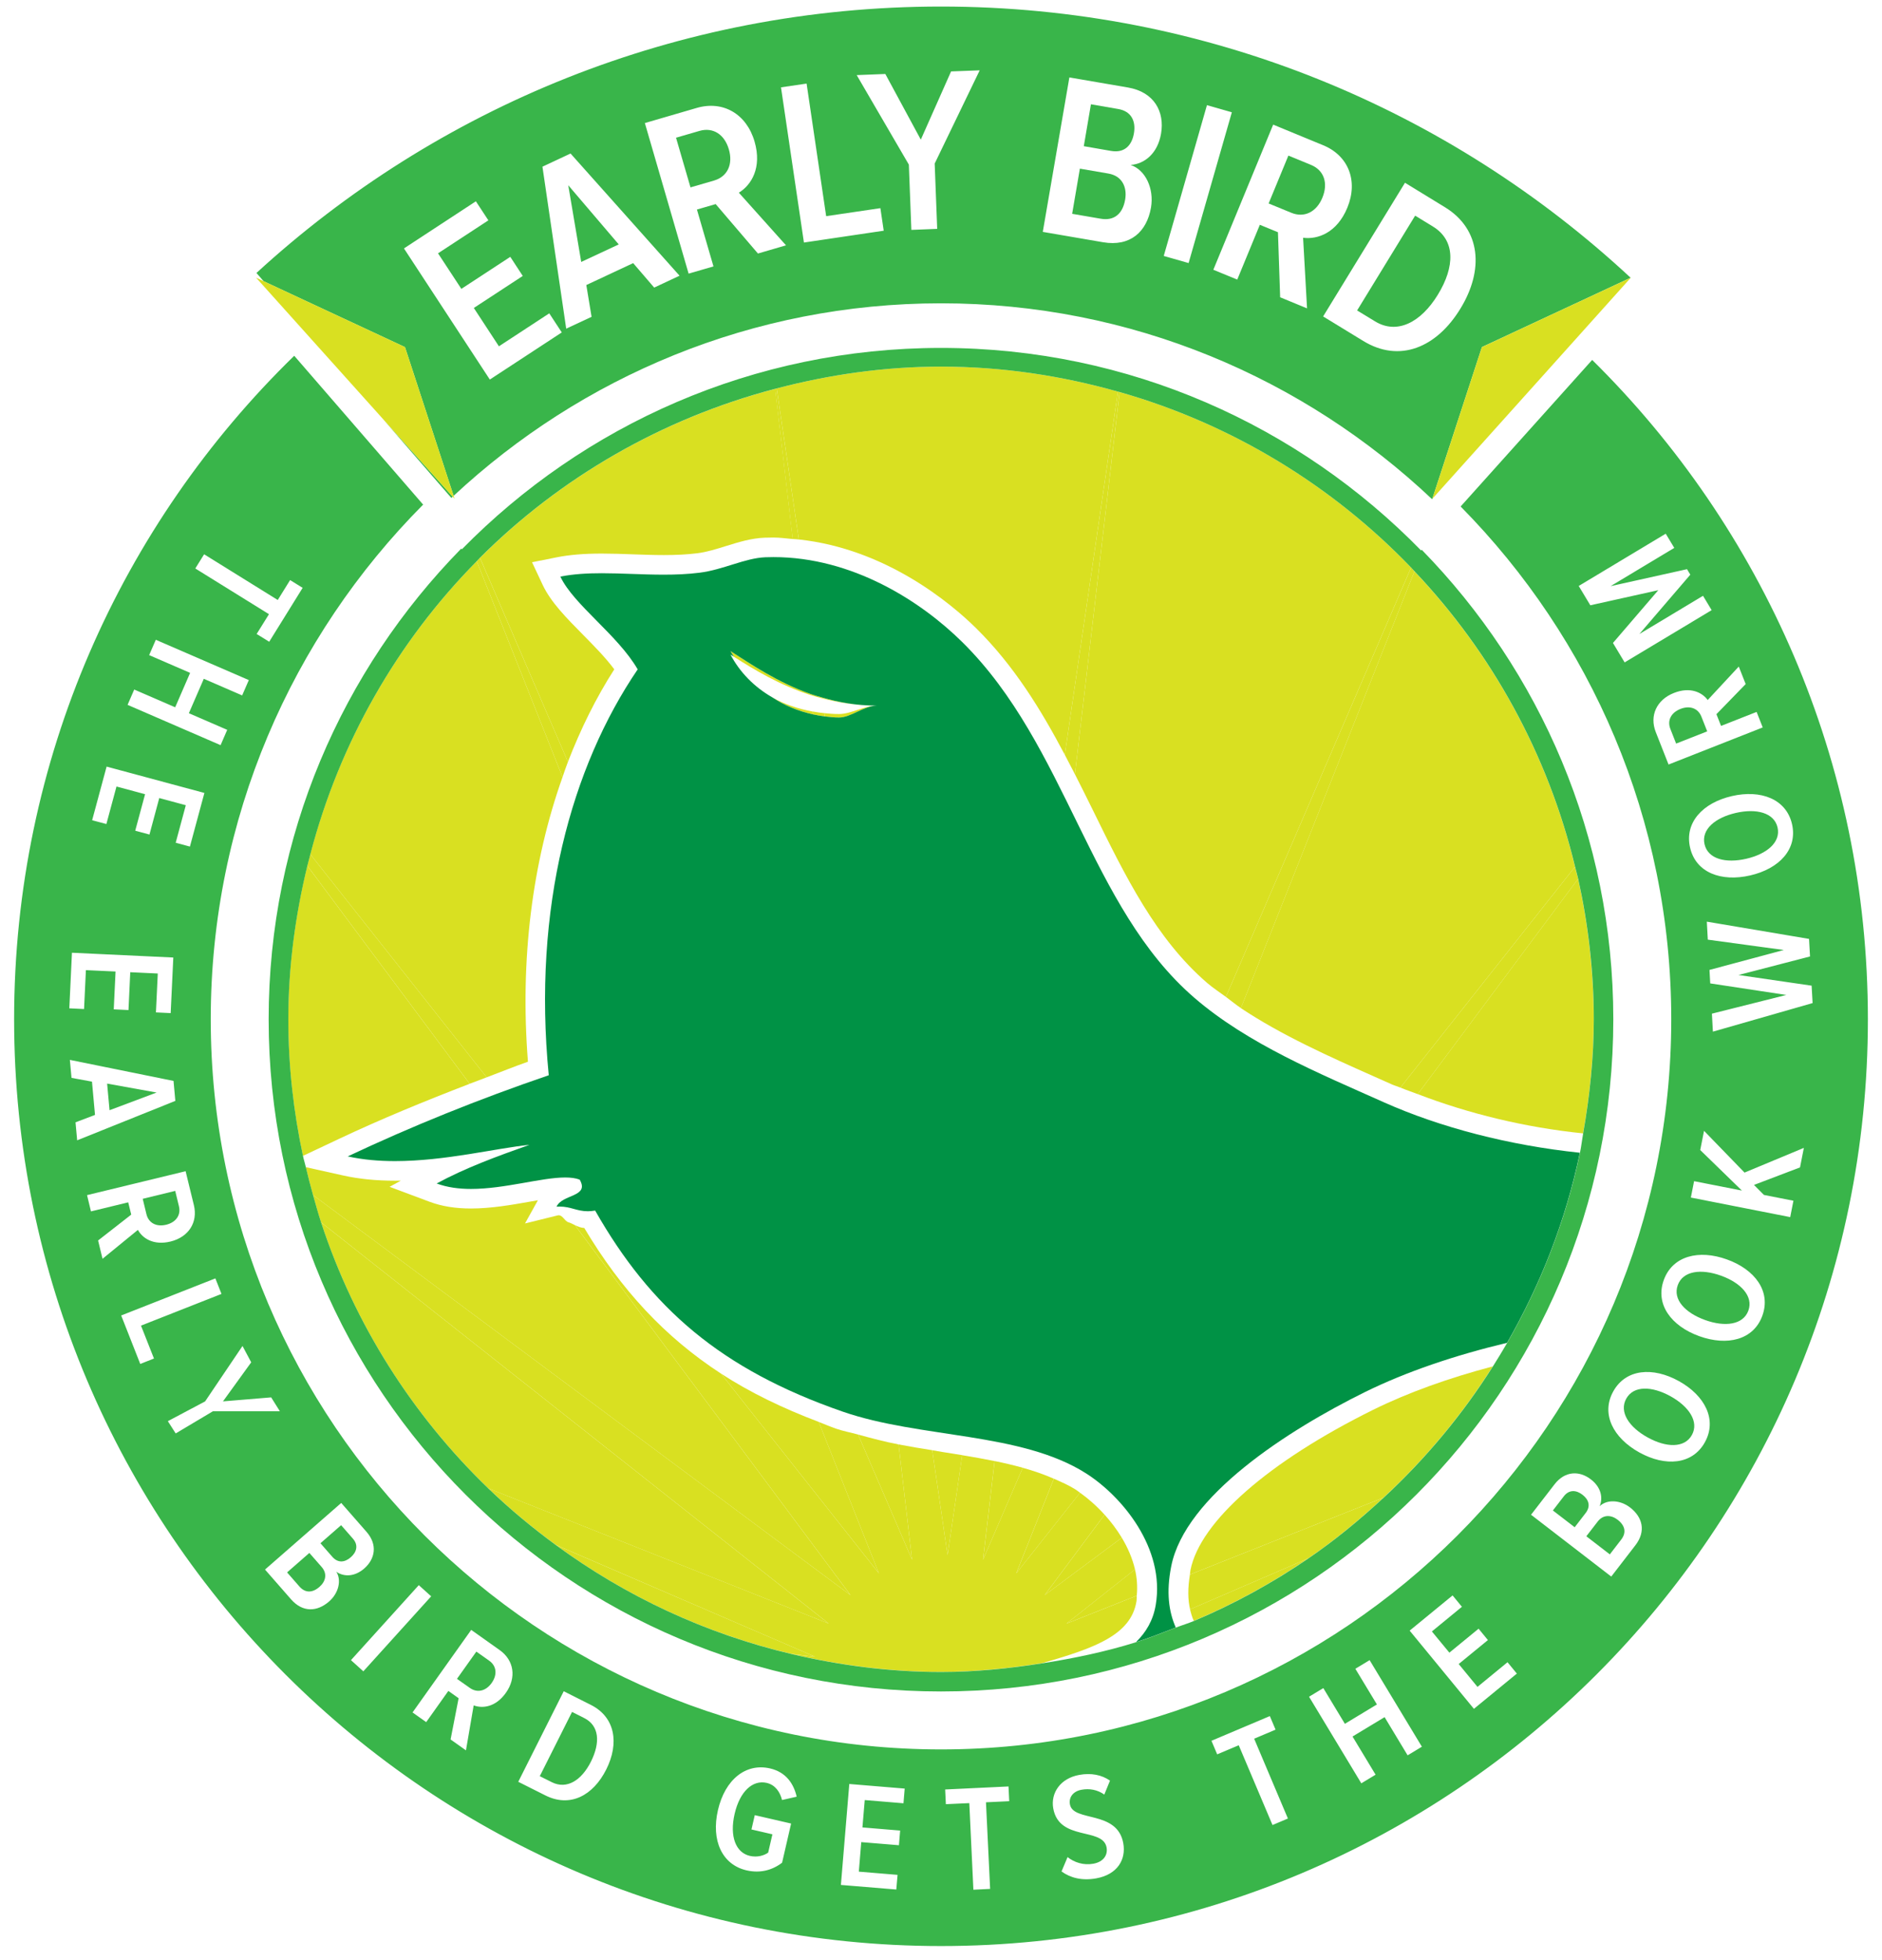 <?xml version="1.0" encoding="utf-8"?>
<!-- Generator: Adobe Illustrator 15.0.2, SVG Export Plug-In  -->
<!DOCTYPE svg PUBLIC "-//W3C//DTD SVG 1.1//EN" "http://www.w3.org/Graphics/SVG/1.1/DTD/svg11.dtd">
<svg version="1.1"
	 xmlns="http://www.w3.org/2000/svg" xmlns:xlink="http://www.w3.org/1999/xlink" xmlns:a="http://ns.adobe.com/AdobeSVGViewerExtensions/3.0/"
	 x="0px" y="0px" width="48px" height="50px" viewBox="-0.36 -0.167 48 50"
	 overflow="visible" enable-background="new -0.36 -0.167 48 50" xml:space="preserve">
<defs>
</defs>
<path fill="none" d="M5.015,25.833c0,10.286,8.338,18.625,18.625,18.625c10.286,0,18.625-8.339,18.625-18.625
	c0-5.1-2.053-9.716-5.373-13.08l-0.99,1.104c3.019,3.091,4.886,7.313,4.886,11.976c0,9.471-7.677,17.147-17.147,17.147
	c-9.471,0-17.148-7.677-17.148-17.147c0-4.677,1.877-8.912,4.913-12.005l-0.973-1.123C7.085,16.072,5.015,20.71,5.015,25.833z"/>
<path fill="#D9E021" d="M7.828,31.013c0.855,2.604,2.336,4.924,4.266,6.786l8.682,3.45L7.828,31.013z"/>
<path fill="#D9E021" d="M13.815,39.242c1.774,1.304,3.81,2.263,6.02,2.782l0.593,0.069L13.815,39.242z"/>
<path fill="#D9E021" d="M30.088,41.18c1.03-0.435,2.007-0.972,2.919-1.596l-3.015,1.301C30.017,40.988,30.045,41.089,30.088,41.18z"
	/>
<path fill="#D9E021" d="M30.003,39.882c-0.008,0.042-0.008,0.075-0.015,0.115l4.937-1.961c1.068-0.989,2.006-2.112,2.787-3.348
	c-1.126,0.297-2.158,0.667-3.048,1.106C31.991,37.117,30.249,38.645,30.003,39.882z"/>
<path fill="#D9E021" d="M25.725,37.273c-0.231-0.064-0.471-0.121-0.718-0.171l-0.294,2.517L25.725,37.273z"/>
<path fill="#D9E021" d="M24.181,36.952c-0.167-0.026-0.33-0.055-0.5-0.08c-0.088-0.014-0.177-0.032-0.265-0.046l0.392,2.674
	L24.181,36.952z"/>
<path fill="#D9E021" d="M11.619,27.479l-4.142-5.563c-0.305,1.259-0.485,2.566-0.485,3.917c0,1.196,0.133,2.36,0.374,3.485
	l0.931-0.439C9.362,28.376,10.481,27.917,11.619,27.479z"/>
<path fill="#D9E021" d="M14.304,31.085c-0.059-0.028-0.113-0.059-0.162-0.072c-0.095-0.025-0.15-0.18-0.249-0.18
	c-0.006,0-0.012,0-0.018,0l-0.845,0.209l0.329-0.592c-0.071,0.012-0.145,0.025-0.218,0.038c-0.458,0.081-0.978,0.172-1.488,0.172
	c-0.401,0-0.745-0.056-1.052-0.17l-1.025-0.383l0.288-0.157c-0.05,0.001-0.1,0.001-0.15,0.001c-0.483,0-0.913-0.043-1.312-0.131
	L7.44,29.606c0.056,0.239,0.117,0.475,0.183,0.71l13.709,10.207L14.304,31.085z"/>
<path fill="#D9E021" d="M22.558,36.678c-0.353-0.067-0.692-0.158-1.033-0.252l1.377,3.193L22.558,36.678z"/>
<path fill="#D9E021" d="M20.522,36.104c-0.926-0.351-1.758-0.754-2.494-1.233l4.029,5.097L20.522,36.104z"/>
<path fill="#D9E021" d="M14.125,19.267c0.325-0.839,0.715-1.632,1.182-2.36c-0.219-0.296-0.512-0.593-0.797-0.882
	c-0.423-0.428-0.823-0.833-1.029-1.272l-0.271-0.578l0.626-0.125c0.327-0.065,0.693-0.096,1.153-0.096
	c0.257,0,0.521,0.009,0.788,0.019c0.262,0.009,0.526,0.019,0.792,0.019c0.331,0,0.602-0.015,0.853-0.046
	c0.242-0.03,0.481-0.105,0.735-0.184c0.315-0.098,0.642-0.2,0.984-0.213c0.076-0.003,0.153-0.004,0.229-0.004
	c0.168,0,0.326,0.024,0.489,0.038l-0.448-3.831c-2.887,0.761-5.477,2.26-7.529,4.311L14.125,19.267z"/>
<path fill="#D9E021" d="M24.54,15.862c0.962,0.951,1.65,2.074,2.257,3.224l1.356-9.263c-1.438-0.406-2.947-0.638-4.513-0.638
	c-1.449,0-2.849,0.206-4.19,0.555l0.564,3.854C22.24,13.834,23.897,15.226,24.54,15.862z"/>
<path fill="#D9E021" d="M21.991,17.833c-0.504,0-0.962-0.084-1.386-0.208l0.003,0.021C21.031,17.757,21.488,17.833,21.991,17.833z"
	/>
<path fill="#D9E021" d="M27.518,20.508c0.826,1.684,1.606,3.275,2.913,4.401c0.147,0.127,0.316,0.235,0.475,0.353l4.723-10.951
	c-2.013-2.094-4.564-3.659-7.433-4.477l-1.14,9.749C27.212,19.892,27.368,20.201,27.518,20.508z"/>
<path fill="#D9E021" d="M34.684,27.292l0.456,0.203c0.068,0.03,0.146,0.052,0.216,0.081l4.454-5.633
	c-0.692-2.874-2.126-5.456-4.095-7.536l-4.427,11.142C32.321,26.236,33.515,26.773,34.684,27.292z"/>
<path fill="#D9E021" d="M20.664,18.025l0.012,0.083c0.12,0.014,0.239,0.028,0.365,0.028c0.309,0,0.636-0.304,0.979-0.304
	c-0.343,0-0.67,0.215-0.979,0.215C20.911,18.048,20.787,18.037,20.664,18.025z"/>
<path fill="#D9E021" d="M20.32,17.538c-0.852-0.3-1.532-0.766-2.048-1.096c0.026,0.049,0.059,0.096,0.088,0.145
	c0.506,0.322,1.156,0.721,1.963,0.979L20.32,17.538z"/>
<path fill="#D9E021" d="M40.016,28.744c0.168-0.947,0.271-1.916,0.271-2.911c0-1.231-0.144-2.427-0.398-3.583l-4.09,5.492
	C37.088,28.238,38.536,28.593,40.016,28.744z"/>
<path fill="#D9E021" d="M27.186,37.91c-0.037-0.025-0.075-0.057-0.11-0.079c-0.172-0.109-0.364-0.194-0.557-0.278l-0.96,2.415
	L27.186,37.91z"/>
<path fill="#D9E021" d="M12.053,27.314c0.352-0.132,0.695-0.273,1.052-0.398c-0.206-2.61,0.11-5.087,0.882-7.26l-2.188-5.507
	c-2.018,2.045-3.496,4.612-4.246,7.473L12.053,27.314z"/>
<path fill="#D9E021" d="M28.251,39.058c-0.129-0.215-0.279-0.41-0.439-0.588l-1.529,2.054L28.251,39.058z"/>
<path fill="#D9E021" d="M19.339,17.623c0.304,0.202,0.655,0.35,1.041,0.435l-0.009-0.074C19.99,17.915,19.64,17.795,19.339,17.623z"
	/>
<path fill="#D9E021" d="M28.633,40.536c0.021-0.229,0.006-0.452-0.045-0.67l-1.749,1.383L28.633,40.536z"/>
<path fill="#D9E021" d="M20.608,17.645l-0.003-0.021c-0.096-0.028-0.193-0.054-0.285-0.086l0.003,0.028
	C20.415,17.596,20.512,17.62,20.608,17.645z"/>
<path fill="#D9E021" d="M28.625,40.683c0.009-0.049,0.003-0.098,0.008-0.146l-1.794,0.713l1.749-1.383
	c-0.067-0.286-0.186-0.558-0.337-0.809l-1.969,1.466l1.529-2.054c-0.206-0.227-0.422-0.416-0.626-0.56l-1.627,2.058l0.96-2.415
	c-0.25-0.109-0.515-0.202-0.794-0.279l-1.012,2.346l0.294-2.517c-0.27-0.054-0.544-0.105-0.826-0.15L23.808,39.5l-0.392-2.674
	c-0.286-0.044-0.572-0.094-0.858-0.148l0.344,2.941l-1.377-3.193c-0.186-0.051-0.378-0.087-0.557-0.148
	c-0.155-0.054-0.296-0.115-0.446-0.173l1.535,3.863l-4.029-5.097c-1.433-0.934-2.545-2.136-3.486-3.714
	c-0.089-0.005-0.166-0.038-0.237-0.072l7.028,9.438L7.623,30.316c0.065,0.233,0.129,0.467,0.205,0.696l12.948,10.236l-8.682-3.45
	c0.539,0.521,1.117,0.999,1.721,1.443l6.612,2.852l-0.593-0.069c1.225,0.288,2.494,0.456,3.806,0.456c0.876,0,1.73-0.088,2.571-0.22
	C27.578,41.87,28.483,41.536,28.625,40.683z"/>
<path fill="#D9E021" d="M12.053,27.314l-4.5-5.692c-0.026,0.098-0.052,0.195-0.076,0.293l4.142,5.563
	C11.763,27.423,11.908,27.369,12.053,27.314z"/>
<path fill="#D9E021" d="M29.993,40.885l3.015-1.301c0.681-0.465,1.315-0.99,1.918-1.548l-4.937,1.961
	C29.932,40.345,29.934,40.636,29.993,40.885z"/>
<path fill="#D9E021" d="M20.372,17.983l0.009,0.074c0.097,0.021,0.194,0.04,0.295,0.051l-0.012-0.083
	C20.563,18.016,20.467,18,20.372,17.983z"/>
<path fill="#D9E021" d="M35.799,27.743l4.09-5.492c-0.023-0.104-0.055-0.205-0.079-0.308l-4.454,5.633
	C35.499,27.636,35.653,27.686,35.799,27.743z"/>
<path fill="#D9E021" d="M27.056,19.583l1.14-9.749c-0.014-0.004-0.029-0.007-0.043-0.011l-1.356,9.263
	C26.884,19.252,26.971,19.417,27.056,19.583z"/>
<path fill="#D9E021" d="M20.014,13.594L19.45,9.74c-0.014,0.003-0.028,0.007-0.042,0.011l0.448,3.831
	C19.91,13.586,19.962,13.588,20.014,13.594z"/>
<path fill="#D9E021" d="M13.987,19.656c0.046-0.129,0.088-0.261,0.138-0.389l-2.245-5.206c-0.028,0.028-0.053,0.06-0.081,0.087
	L13.987,19.656z"/>
<path fill="#D9E021" d="M31.289,25.548l4.427-11.142c-0.029-0.031-0.057-0.064-0.087-0.095l-4.723,10.951
	C31.034,25.357,31.155,25.458,31.289,25.548z"/>
<path fill="#009245" d="M34.936,27.951c-1.66-0.742-3.467-1.487-4.831-2.663c-2.688-2.317-3.242-6.425-5.917-9.071
	c-1.063-1.053-2.813-2.173-4.82-2.173c-0.069,0-0.139,0.001-0.209,0.004c-0.522,0.021-1.07,0.318-1.677,0.394
	c-0.303,0.038-0.609,0.05-0.915,0.05c-0.536,0-1.07-0.037-1.58-0.037c-0.367,0-0.722,0.02-1.055,0.086
	c0.336,0.716,1.467,1.491,1.972,2.367c-1.689,2.484-2.686,6.078-2.268,10.353c-1.788,0.611-3.498,1.302-5.127,2.07
	c0.389,0.086,0.795,0.12,1.205,0.12c1.28,0,2.582-0.33,3.43-0.415c-0.826,0.292-1.644,0.592-2.367,0.986
	c0.271,0.101,0.569,0.139,0.876,0.139c0.86,0,1.793-0.292,2.403-0.292c0.142,0,0.267,0.016,0.369,0.055
	c0.259,0.448-0.446,0.366-0.591,0.69c0.029-0.002,0.057-0.003,0.083-0.003c0.277,0,0.436,0.119,0.714,0.119
	c0.057,0,0.119-0.005,0.188-0.017c1.414,2.485,3.203,4.049,6.312,5.128c1.984,0.688,4.547,0.516,6.212,1.578
	c0.914,0.583,2.017,1.907,1.774,3.352c-0.066,0.396-0.249,0.702-0.505,0.951c0.346-0.109,0.681-0.243,1.016-0.373
	c-0.18-0.406-0.247-0.905-0.116-1.563c0.354-1.79,2.979-3.473,4.93-4.438c1.059-0.523,2.3-0.942,3.636-1.262
	c0.854-1.489,1.495-3.116,1.856-4.848C38.132,29.05,36.374,28.593,34.936,27.951z M18.271,16.442
	c0.517,0.33,1.197,0.796,2.048,1.096c0.092,0.033,0.189,0.058,0.285,0.086c0.424,0.124,0.882,0.208,1.386,0.208
	c0.01,0,0.02,0,0.028,0c-0.343,0-0.67,0.304-0.979,0.304c-0.126,0-0.245-0.014-0.365-0.028c-0.101-0.012-0.198-0.03-0.295-0.051
	c-0.386-0.084-0.737-0.232-1.041-0.435c-0.469-0.269-0.833-0.647-1.068-1.092c0.028,0.018,0.06,0.038,0.088,0.056
	C18.331,16.539,18.297,16.491,18.271,16.442z"/>
<path fill="#39B54A" d="M41.117,35.511c-0.188,0.339,0.071,0.727,0.546,0.989c0.471,0.261,0.94,0.277,1.128-0.062
	s-0.075-0.728-0.546-0.989C41.77,35.187,41.304,35.173,41.117,35.511z"/>
<path fill="#39B54A" d="M12.18,42.763c0.148-0.209,0.127-0.433-0.062-0.567l-0.329-0.233l-0.494,0.695l0.329,0.232
	C11.813,43.024,12.032,42.971,12.18,42.763z"/>
<path fill="#39B54A" d="M42.265,25.833c0,10.286-8.339,18.625-18.625,18.625c-10.287,0-18.625-8.339-18.625-18.625
	c0-5.123,2.07-9.761,5.417-13.128L7.144,8.908C2.739,13.201,0,19.196,0,25.833c0,13.056,10.584,23.641,23.64,23.641
	c13.056,0,23.64-10.585,23.64-23.641c0-6.582-2.691-12.533-7.032-16.819l-3.355,3.739C40.212,16.117,42.265,20.733,42.265,25.833z
	 M2.91,30.503l-0.95,0.231L1.86,30.319l2.514-0.61l0.211,0.866c0.106,0.438-0.134,0.815-0.597,0.928
	c-0.437,0.106-0.715-0.086-0.831-0.297l-0.902,0.737l-0.113-0.467l0.845-0.66L2.91,30.503z M4.846,13.972l1.878,1.166l0.315-0.508
	l0.32,0.198l-0.853,1.375l-0.32-0.198L6.5,15.5l-1.879-1.166L4.846,13.972z M3.614,16.153l2.372,1.028l-0.17,0.391l-0.978-0.424
	l-0.381,0.878l0.978,0.424l-0.169,0.391l-2.372-1.028l0.169-0.391l1.045,0.453l0.381-0.878l-1.045-0.453L3.614,16.153z
	 M2.359,19.388l2.494,0.672l-0.369,1.368L4.121,21.33l0.258-0.957L3.702,20.19l-0.25,0.931l-0.363-0.098l0.251-0.931l-0.729-0.196
	l-0.258,0.957L1.99,20.756L2.359,19.388z M1.475,24.136l2.585,0.122l-0.067,1.418l-0.376-0.018l0.047-0.992l-0.702-0.033
	l-0.045,0.965l-0.376-0.018l0.046-0.965L1.831,24.58l-0.047,0.992l-0.376-0.018L1.475,24.136z M4.066,27.406l0.046,0.509
	l-2.504,1.006l-0.042-0.459l0.497-0.189l-0.077-0.849l-0.522-0.096l-0.042-0.459L4.066,27.406z M2.731,33.389l2.402-0.946
	l0.156,0.396l-2.053,0.809l0.331,0.839l-0.35,0.138L2.731,33.389z M3.921,36.085l0.95-0.504l0.954-1.414l0.222,0.417l-0.72,0.996
	l1.229-0.102l0.222,0.354H5.071l-0.95,0.566L3.921,36.085z M6.399,39.87l1.944-1.699l0.645,0.737
	c0.288,0.329,0.219,0.692-0.058,0.935c-0.245,0.214-0.519,0.217-0.713,0.083c0.139,0.218,0.057,0.548-0.182,0.757
	c-0.303,0.265-0.672,0.289-0.973-0.055L6.399,39.87z M8.591,42.181l1.73-1.913l0.316,0.285l-1.73,1.913L8.591,42.181z
	 M11.132,44.204l0.205-1.052l-0.262-0.186l-0.565,0.796l-0.348-0.247l1.496-2.106l0.727,0.516c0.366,0.26,0.433,0.702,0.157,1.09
	c-0.26,0.367-0.595,0.404-0.821,0.32l-0.197,1.147L11.132,44.204z M14.018,42.974l0.689,0.347c0.627,0.314,0.729,0.982,0.396,1.647
	c-0.337,0.672-0.925,0.979-1.552,0.664l-0.693-0.348L14.018,42.974z M41.214,38.286c0.318,0.246,0.414,0.604,0.136,0.965
	l-0.615,0.798l-2.046-1.577l0.599-0.776c0.268-0.347,0.637-0.351,0.928-0.125c0.258,0.198,0.314,0.467,0.222,0.684
	C40.624,38.075,40.962,38.092,41.214,38.286z M17.951,46.006c0.18-0.78,0.711-1.206,1.329-1.063
	c0.411,0.095,0.604,0.394,0.679,0.721l-0.373,0.085c-0.052-0.207-0.173-0.386-0.392-0.437c-0.358-0.082-0.685,0.216-0.818,0.792
	c-0.132,0.573,0.03,0.987,0.388,1.07c0.188,0.044,0.363-0.008,0.468-0.083l0.108-0.467L18.806,46.5l0.084-0.365l0.927,0.214
	l-0.23,0.999c-0.251,0.192-0.56,0.275-0.907,0.195C18.058,47.399,17.772,46.782,17.951,46.006z M22.5,48.032l-1.413-0.117
	l0.214-2.575l1.413,0.117l-0.031,0.375l-0.988-0.082l-0.059,0.698l0.962,0.08l-0.031,0.374l-0.961-0.079l-0.062,0.753l0.988,0.082
	L22.5,48.032z M24.893,48.016l-0.427,0.021l-0.104-2.209l-0.598,0.027l-0.018-0.375l1.616-0.077l0.018,0.376l-0.593,0.028
	L24.893,48.016z M28.289,46.851c0.074,0.412-0.144,0.798-0.693,0.897c-0.362,0.064-0.656-0.013-0.882-0.177l0.154-0.366
	c0.165,0.132,0.405,0.215,0.656,0.169c0.271-0.049,0.372-0.231,0.339-0.415c-0.094-0.522-1.209-0.152-1.36-0.995
	c-0.071-0.397,0.185-0.771,0.665-0.856c0.301-0.055,0.571-0.001,0.782,0.146l-0.145,0.356c-0.176-0.125-0.379-0.16-0.581-0.123
	c-0.206,0.037-0.329,0.185-0.296,0.372C27.011,46.32,28.134,45.996,28.289,46.851z M32.488,46.221l-0.393,0.166l-0.861-2.035
	l-0.55,0.232l-0.146-0.346l1.489-0.63l0.146,0.346l-0.546,0.231L32.488,46.221z M35.905,44.389l-0.364,0.22l-0.587-0.974
	l-0.818,0.494l0.588,0.974l-0.364,0.22l-1.333-2.209l0.364-0.22l0.55,0.911l0.817-0.494l-0.55-0.91l0.364-0.22L35.905,44.389z
	 M36.606,41.99l0.745-0.611l0.238,0.29l-0.745,0.611l0.479,0.583l0.766-0.629l0.238,0.29l-1.095,0.899l-1.639-1.995l1.095-0.898
	l0.238,0.29l-0.766,0.629L36.606,41.99z M43.123,36.622c-0.319,0.576-1.008,0.628-1.672,0.261c-0.664-0.368-0.985-0.979-0.666-1.556
	s1.01-0.632,1.674-0.264S43.441,36.046,43.123,36.622z M44.589,33.393c-0.223,0.62-0.895,0.781-1.609,0.524s-1.13-0.811-0.906-1.431
	c0.223-0.619,0.896-0.785,1.61-0.527C44.399,32.216,44.813,32.772,44.589,33.393z M44.134,29.744l1.513-0.63l-0.098,0.498
	l-1.174,0.447l0.254,0.255l0.752,0.148l-0.082,0.418l-2.534-0.499l0.082-0.418l1.22,0.24l-1.063-1.034l0.097-0.49L44.134,29.744z
	 M45.804,24.231l-1.824,0.473l1.865,0.272l0.025,0.444l-2.543,0.729l-0.025-0.459l1.898-0.477l-1.941-0.295l-0.019-0.344
	l1.896-0.508l-1.939-0.264l-0.025-0.459l2.607,0.44L45.804,24.231z M45.345,20.854c0.147,0.641-0.328,1.14-1.067,1.31
	c-0.738,0.17-1.386-0.069-1.533-0.71s0.327-1.144,1.066-1.314C44.549,19.97,45.197,20.214,45.345,20.854z M43.195,17.689
	l0.792-0.853l0.176,0.447l-0.746,0.768l0.118,0.299l0.907-0.357l0.156,0.396l-2.402,0.946l-0.326-0.828
	c-0.164-0.417,0.021-0.824,0.464-0.998C42.751,17.344,43.052,17.496,43.195,17.689z M42.124,13.447l0.218,0.362l-1.624,0.976
	l1.949-0.433l0.084,0.14l-1.299,1.514l1.623-0.975l0.22,0.366l-2.219,1.333l-0.298-0.496l1.156-1.346l-1.733,0.385l-0.296-0.493
	L42.124,13.447z"/>
<path fill="#39B54A" d="M7.788,40.312c0.155-0.135,0.209-0.332,0.056-0.507L7.53,39.446l-0.568,0.497l0.313,0.358
	C7.423,40.471,7.607,40.47,7.788,40.312z"/>
<path fill="#39B54A" d="M8.587,39.556c0.151-0.132,0.199-0.308,0.054-0.474L8.34,38.738l-0.527,0.461l0.301,0.344
	C8.259,39.71,8.433,39.691,8.587,39.556z"/>
<path fill="#39B54A" d="M40.001,37.962c-0.159-0.123-0.341-0.136-0.476,0.039l-0.279,0.362l0.556,0.428l0.278-0.361
	C40.216,38.255,40.164,38.088,40.001,37.962z"/>
<path fill="#39B54A" d="M40.099,39.021l0.599,0.462l0.291-0.378c0.137-0.178,0.1-0.357-0.091-0.505
	c-0.162-0.125-0.365-0.14-0.508,0.044L40.099,39.021z"/>
<path fill="#39B54A" d="M14.711,44.771c0.245-0.488,0.215-0.92-0.173-1.114l-0.308-0.155l-0.823,1.639l0.308,0.154
	C14.097,45.485,14.471,45.249,14.711,44.771z"/>
<path fill="#39B54A" d="M42.242,18.426l0.147,0.375l0.793-0.312l-0.148-0.375c-0.085-0.216-0.297-0.291-0.535-0.197
	C42.261,18.011,42.157,18.21,42.242,18.426z"/>
<path fill="#39B54A" d="M44.232,33.264c0.132-0.364-0.19-0.707-0.697-0.89c-0.511-0.184-0.973-0.123-1.104,0.241
	c-0.132,0.365,0.187,0.706,0.697,0.89C43.635,33.688,44.101,33.628,44.232,33.264z"/>
<path fill="#39B54A" d="M43.91,20.57c-0.527,0.122-0.883,0.422-0.796,0.799c0.087,0.377,0.538,0.491,1.065,0.37
	c0.524-0.121,0.884-0.422,0.797-0.799C44.889,20.563,44.434,20.449,43.91,20.57z"/>
<polygon fill="#39B54A" points="3.634,27.702 2.372,27.474 2.434,28.153 "/>
<path fill="#39B54A" d="M3.879,31.074c0.249-0.061,0.379-0.244,0.325-0.47l-0.095-0.393L3.28,30.413l0.095,0.393
	C3.43,31.031,3.63,31.135,3.879,31.074z"/>
<path fill="#39B54A" d="M6.492,25.833c0,9.471,7.677,17.147,17.148,17.147c9.471,0,17.147-7.677,17.147-17.147
	c0-4.663-1.867-8.885-4.886-11.976l-0.016,0.018c-3.11-3.184-7.444-5.167-12.246-5.167c-4.788,0-9.112,1.97-12.22,5.137
	l-0.015-0.018C8.37,16.921,6.492,21.156,6.492,25.833z M11.799,14.149c0.028-0.028,0.053-0.06,0.081-0.087
	c2.052-2.05,4.642-3.55,7.529-4.311c0.014-0.004,0.028-0.007,0.042-0.011c1.341-0.35,2.741-0.555,4.19-0.555
	c1.565,0,3.075,0.232,4.513,0.638c0.014,0.004,0.029,0.007,0.043,0.011c2.868,0.818,5.42,2.383,7.433,4.477
	c0.03,0.031,0.058,0.064,0.087,0.095c1.969,2.08,3.402,4.662,4.095,7.536c0.024,0.104,0.056,0.204,0.079,0.308
	c0.255,1.155,0.398,2.352,0.398,3.583c0,0.995-0.104,1.964-0.271,2.911c-0.029,0.164-0.047,0.331-0.081,0.494
	c-0.361,1.731-1.002,3.358-1.856,4.848c-0.117,0.204-0.241,0.404-0.366,0.604c-0.781,1.235-1.719,2.358-2.787,3.348
	c-0.603,0.558-1.237,1.083-1.918,1.548c-0.912,0.624-1.889,1.161-2.919,1.596c-0.149,0.062-0.307,0.109-0.459,0.168
	c-0.335,0.13-0.67,0.264-1.016,0.373c-0.776,0.243-1.583,0.412-2.402,0.54c-0.841,0.132-1.695,0.22-2.571,0.22
	c-1.312,0-2.581-0.168-3.806-0.456c-2.209-0.52-4.245-1.479-6.02-2.782c-0.604-0.444-1.182-0.923-1.721-1.443
	c-1.93-1.862-3.411-4.182-4.266-6.786c-0.075-0.229-0.139-0.463-0.205-0.696c-0.066-0.235-0.127-0.471-0.183-0.71
	c-0.022-0.097-0.054-0.191-0.074-0.289c-0.241-1.125-0.374-2.289-0.374-3.485c0-1.352,0.18-2.659,0.485-3.917
	c0.024-0.098,0.05-0.196,0.076-0.293C8.303,18.761,9.781,16.194,11.799,14.149z"/>
<path fill="#39B54A" d="M9.969,8.687l1.24,3.794c3.261-3.038,7.623-4.911,12.431-4.911c4.854,0,9.252,1.906,12.523,4.995
	l2.828-3.151l-2.819,3.14l1.264-3.868l3.793-1.768C36.617,2.628,30.436,0,23.64,0C16.908,0,10.778,2.577,6.181,6.796l0.182,0.21
	L9.969,8.687z M34.004,5.13c-0.265,0.644-0.759,0.817-1.129,0.768l0.101,1.801L32.29,7.416l-0.056-1.659l-0.462-0.19l-0.576,1.398
	l-0.61-0.251l1.526-3.702l1.275,0.526C34.032,3.803,34.285,4.447,34.004,5.13z M29.955,6.543l-0.634-0.181l1.102-3.847l0.635,0.182
	L29.955,6.543z M29.252,3.244c-0.086,0.497-0.411,0.769-0.775,0.797c0.378,0.125,0.601,0.602,0.519,1.086
	c-0.107,0.615-0.525,1.005-1.224,0.885l-1.536-0.264l0.678-3.94l1.495,0.257C29.078,2.18,29.349,2.683,29.252,3.244z M23.479,4.005
	l0.064,1.666l-0.659,0.026L22.82,4.032l-1.33-2.283l0.73-0.029l0.905,1.675l0.772-1.74l0.73-0.028L23.479,4.005z M17.837,6.629
	l-0.634,0.184l-1.116-3.841l1.324-0.386c0.668-0.194,1.269,0.151,1.474,0.858c0.194,0.668-0.083,1.111-0.401,1.304l1.203,1.343
	L18.971,6.3l-1.078-1.261l-0.478,0.139L17.837,6.629z M14.728,7.915l-0.647,0.302l-0.606-4.132l0.717-0.336l2.78,3.117l-0.647,0.303
	l-0.536-0.624l-1.195,0.559L14.728,7.915z M19.559,2.061l0.653-0.096l0.499,3.382l1.383-0.204l0.085,0.575L20.144,6.02L19.559,2.061
	z M9.943,6.17l1.834-1.202l0.319,0.486l-1.284,0.841l0.595,0.907l1.248-0.817l0.318,0.487l-1.248,0.817l0.64,0.978l1.284-0.841
	l0.319,0.487l-1.835,1.202L9.943,6.17z M36.886,7.708c-0.605,0.992-1.552,1.389-2.477,0.822l-1.023-0.625l2.088-3.41l1.019,0.624
	C37.417,5.684,37.489,6.727,36.886,7.708z"/>
<path fill="#39B54A" d="M9.411,10.525l1.74,2.009c0.012-0.011,0.023-0.021,0.035-0.032L9.411,10.525z"/>
<path fill="#39B54A" d="M36.189,5.613l-0.456-0.279l-1.48,2.418l0.456,0.278c0.562,0.344,1.17,0.028,1.602-0.678
	C36.752,6.633,36.761,5.964,36.189,5.613z"/>
<path fill="#39B54A" d="M27.464,2.493l-0.182,1.069l0.696,0.121c0.337,0.058,0.528-0.134,0.582-0.447
	c0.054-0.307-0.062-0.564-0.398-0.622L27.464,2.493z"/>
<path fill="#39B54A" d="M33.078,4.04L32.5,3.802l-0.504,1.221l0.577,0.237c0.333,0.138,0.646-0.02,0.795-0.386
	C33.519,4.508,33.411,4.177,33.078,4.04z"/>
<polygon fill="#39B54A" points="14.464,6.515 15.421,6.068 14.133,4.558 "/>
<path fill="#39B54A" d="M27.909,4.26l-0.727-0.125l-0.197,1.152l0.728,0.125c0.341,0.06,0.561-0.122,0.624-0.488
	C28.39,4.611,28.263,4.321,27.909,4.26z"/>
<path fill="#39B54A" d="M18.229,3.642c-0.11-0.38-0.403-0.57-0.748-0.47l-0.599,0.174l0.369,1.267l0.599-0.174
	C18.195,4.339,18.341,4.022,18.229,3.642z"/>
<polygon fill="#D9E021" points="37.436,8.687 36.172,12.555 38.992,9.415 40.735,7.472 41.233,6.917 41.229,6.919 "/>
<polygon fill="#D9E021" points="9.411,10.525 11.186,12.502 11.233,12.555 11.209,12.481 9.969,8.687 6.363,7.006 6.172,6.917 
	6.616,7.411 "/>
</svg>
